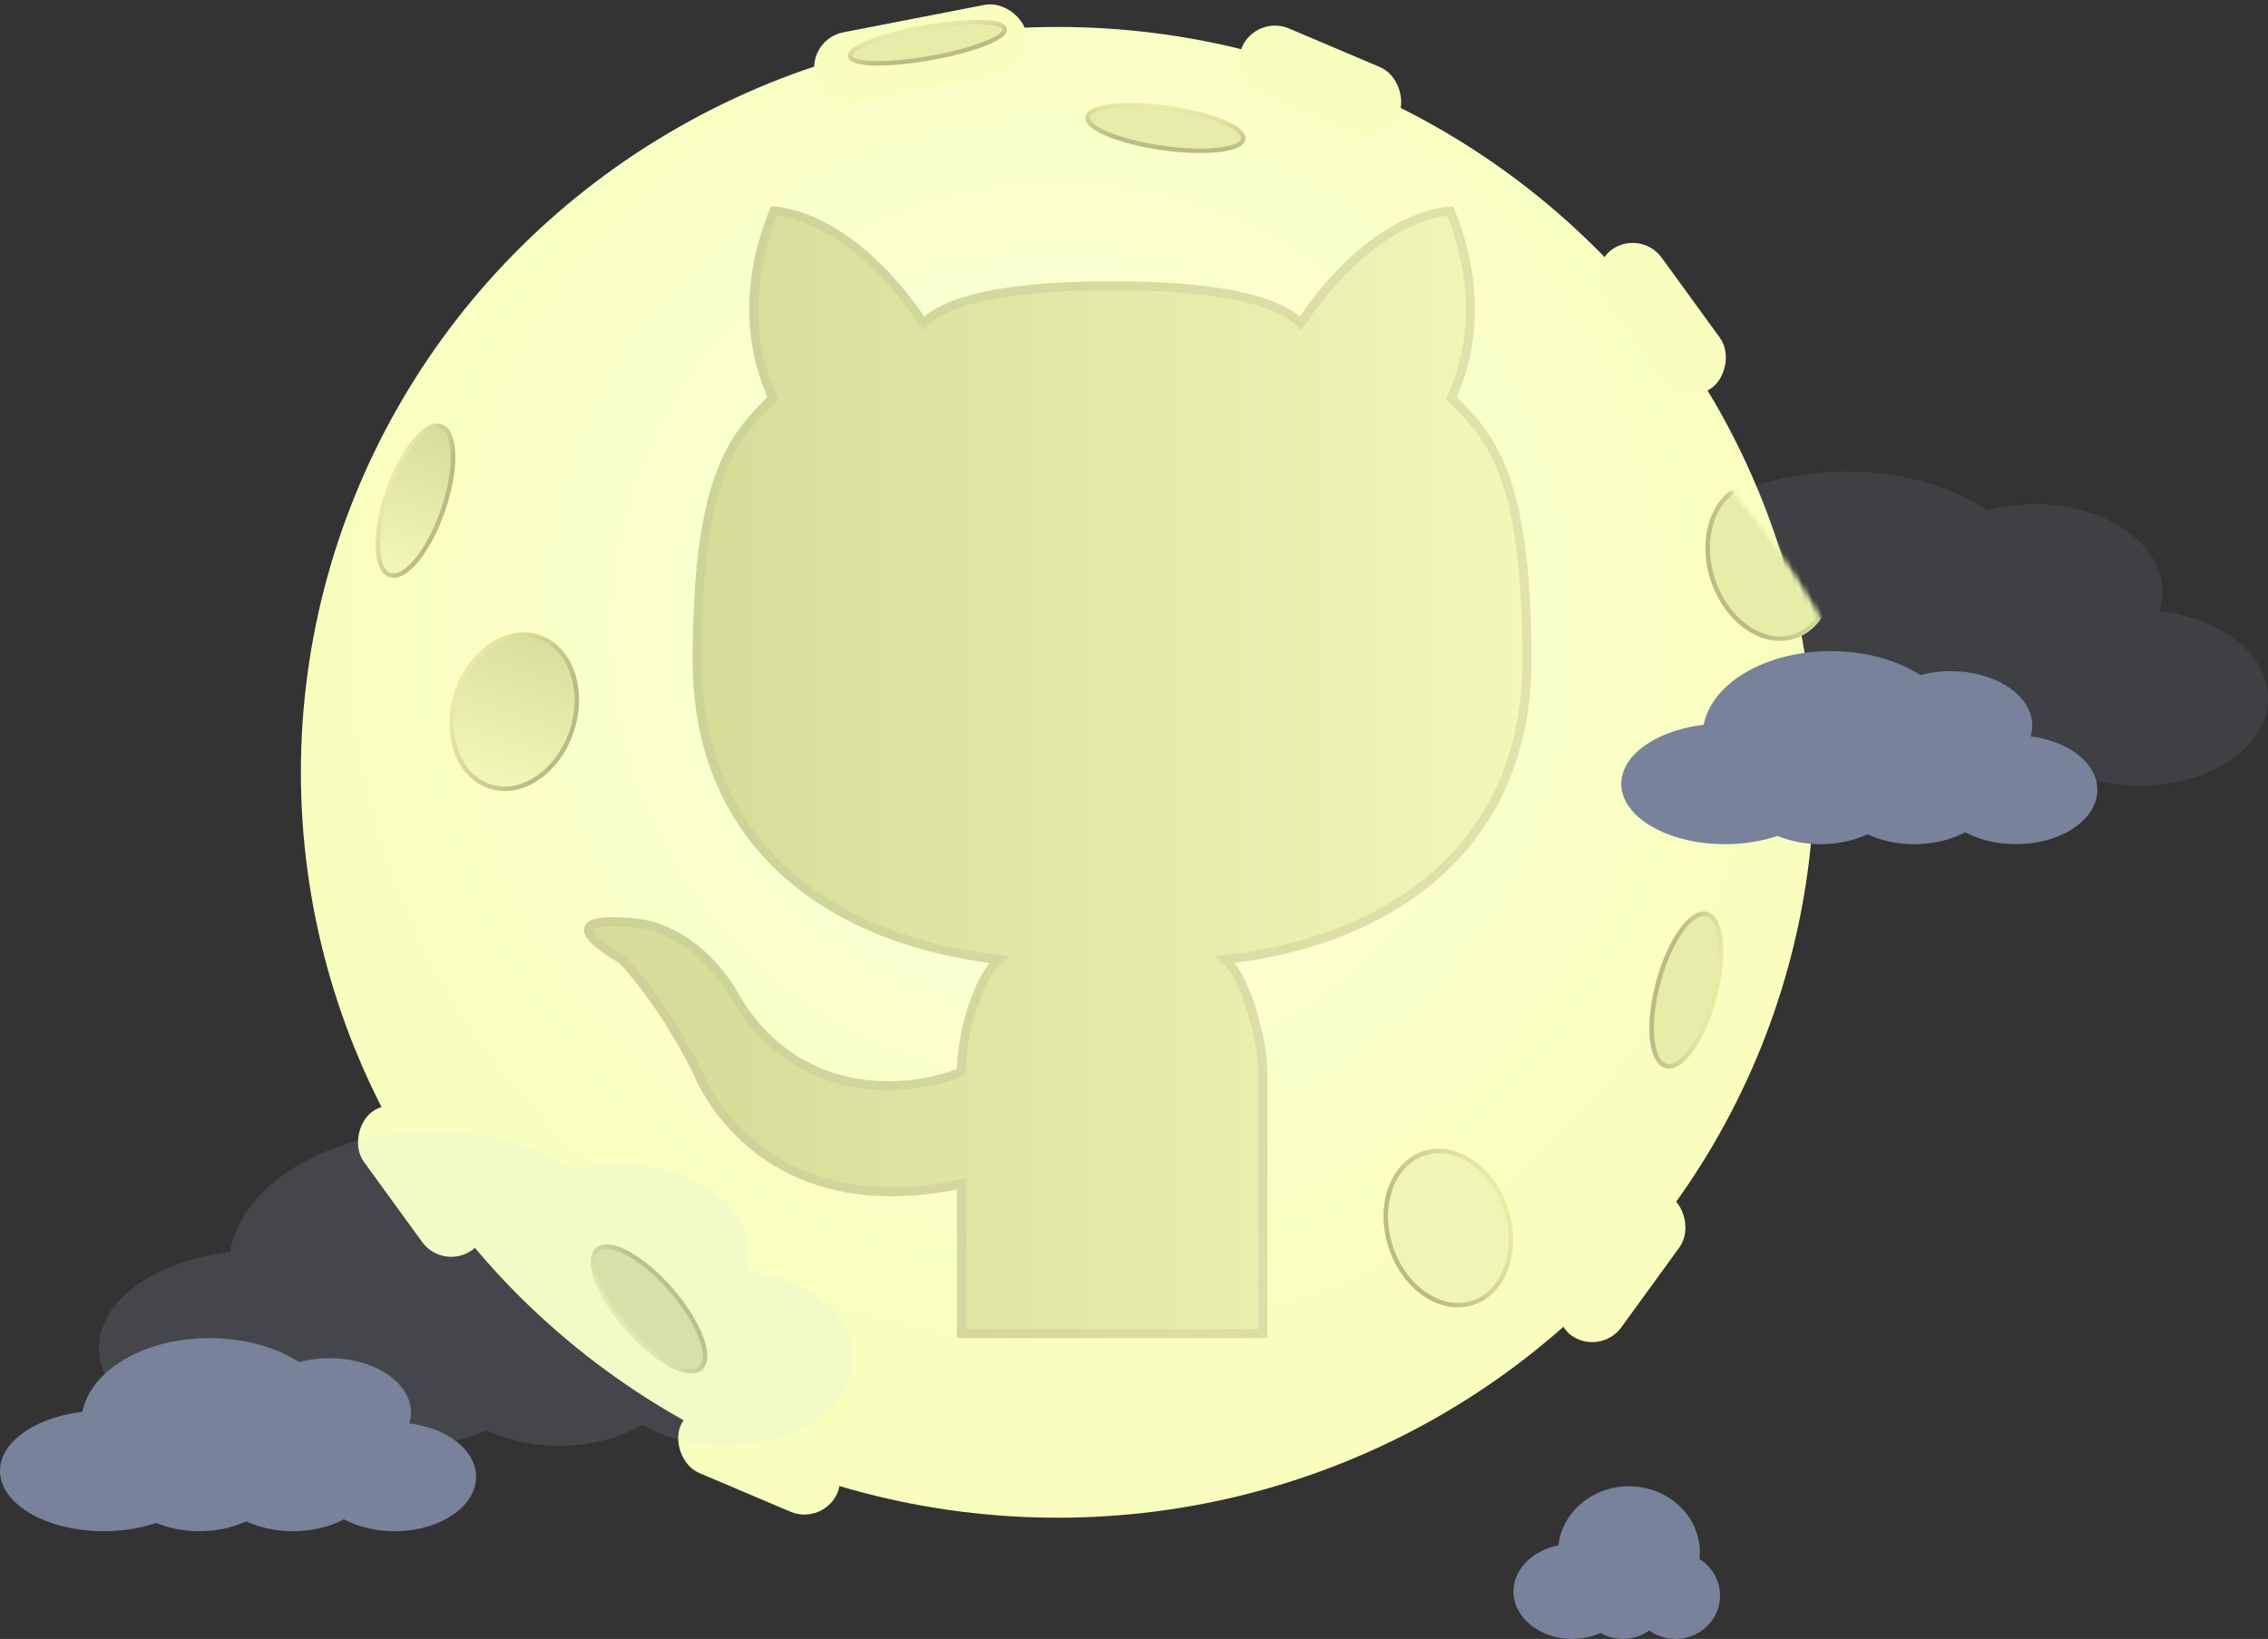 <?xml version="1.0" encoding="UTF-8"?>
<svg width="505px" height="365px" viewBox="0 0 505 365" version="1.1" xmlns="http://www.w3.org/2000/svg" xmlns:xlink="http://www.w3.org/1999/xlink">
    <rect x="0" y="0" width="505" height="365" fill="#333333" stroke="none"/>
    <!-- Generator: Sketch 50.2 (55047) - http://www.bohemiancoding.com/sketch -->
    <title>Group 4</title>
    <desc>Created with Sketch.</desc>
    <defs>
        <radialGradient cx="50%" cy="40.642%" fx="50%" fy="40.642%" r="48.245%" gradientTransform="translate(0.5,0.406),scale(0.985,1),rotate(-162.998),translate(-0.5,-0.406)" id="radialGradient-1">
            <stop stop-color="#FCFFE0" offset="0%"></stop>
            <stop stop-color="#F8FFBE" offset="100%"></stop>
        </radialGradient>
        <ellipse id="path-2" cx="168.5" cy="166" rx="168.5" ry="166"></ellipse>
        <linearGradient x1="100%" y1="42.956%" x2="15.538%" y2="57.147%" id="linearGradient-4">
            <stop stop-color="#E6EEA4" offset="0%"></stop>
            <stop stop-color="#B8BE83" offset="100%"></stop>
        </linearGradient>
        <linearGradient x1="50%" y1="0%" x2="50%" y2="100%" id="linearGradient-5">
            <stop stop-color="#D8DF9C" offset="0%"></stop>
            <stop stop-color="#F2F9B8" offset="100%"></stop>
        </linearGradient>
        <linearGradient x1="50%" y1="0%" x2="50%" y2="100%" id="linearGradient-6">
            <stop stop-color="#D6DD99" offset="0%"></stop>
            <stop stop-color="#F2F9B8" offset="100%"></stop>
        </linearGradient>
        <linearGradient x1="16.682%" y1="53.933%" x2="100%" y2="53.933%" id="linearGradient-7">
            <stop stop-color="#D6DD99" offset="0%"></stop>
            <stop stop-color="#F1F8B8" offset="100%"></stop>
        </linearGradient>
        <linearGradient x1="13.936%" y1="50%" x2="100%" y2="50%" id="linearGradient-8">
            <stop stop-color="#CCD397" offset="0%"></stop>
            <stop stop-color="#DFE4AB" offset="100%"></stop>
        </linearGradient>
    </defs>
    <g id="v2_Support_Intermediate_Page" stroke="none" stroke-width="1" fill="none" fill-rule="evenodd">
        <g id="IntermediatePage_Final_Desktop" transform="translate(-865, -1509)">
            <g id="Group-4" transform="translate(865, 1508)">
                <g id="Group-Copy-31" opacity="0.082" transform="translate(337, 106)" fill="#C8D5FF">
                    <ellipse id="Oval-2" cx="74.065" cy="30.455" rx="45.161" ry="30.455"></ellipse>
                    <ellipse id="Oval-2-Copy" cx="36.581" cy="48.182" rx="36.581" ry="21.818"></ellipse>
                    <ellipse id="Oval-2-Copy-2" cx="70" cy="50.455" rx="28.452" ry="19.545"></ellipse>
                    <ellipse id="Oval-2-Copy-6" cx="102.516" cy="50.455" rx="28.452" ry="19.545"></ellipse>
                    <ellipse id="Oval-2-Copy-7" cx="139.548" cy="50.455" rx="28.452" ry="19.545"></ellipse>
                    <ellipse id="Oval-2-Copy-3" cx="116.065" cy="26.818" rx="28.452" ry="19.545"></ellipse>
                </g>
                <g id="Oval-5-Copy-4" transform="translate(67, 7)">
                    <mask id="mask-3" fill="white">
                        <use xlink:href="#path-2"></use>
                    </mask>
                    <use id="Mask" fill="url(#radialGradient-1)" xlink:href="#path-2"></use>
                    <ellipse stroke="url(#linearGradient-4)" fill="#E6EDA8" mask="url(#mask-3)" transform="translate(327.051, 118.914) rotate(-18) translate(-327.051, -118.914) " cx="327.051" cy="118.914" rx="13.328" ry="17.689"></ellipse>
                </g>
                <ellipse id="Oval-5" stroke="url(#linearGradient-4)" fill="#E6EDA8" transform="translate(375.5, 221.5) rotate(15) translate(-375.5, -221.5) " cx="375.5" cy="221.5" rx="6.5" ry="17.5"></ellipse>
                <ellipse id="Oval-5-Copy" stroke="url(#linearGradient-4)" fill="#DAE19E" transform="translate(144.5, 292.5) scale(-1, 1) rotate(41) translate(-144.5, -292.5) " cx="144.5" cy="292.5" rx="6.5" ry="17.5"></ellipse>
                <ellipse id="Oval-5-Copy" stroke="url(#linearGradient-4)" fill="url(#linearGradient-5)" transform="translate(114.5, 159.5) scale(-1, 1) rotate(-18) translate(-114.5, -159.5) " cx="114.5" cy="159.5" rx="13.5" ry="17.5"></ellipse>
                <ellipse id="Oval-5-Copy-3" stroke="url(#linearGradient-4)" fill="#EFF6B5" transform="translate(322.5, 274.5) rotate(-18) translate(-322.5, -274.5) " cx="322.5" cy="274.5" rx="13.5" ry="17.5"></ellipse>
                <rect id="Rectangle" fill="#F8FFBE" transform="translate(294, 19) rotate(23) translate(-294, -19) " x="275" y="11" width="38" height="16" rx="8"></rect>
                <rect id="Rectangle" fill="#F8FFBE" transform="translate(169, 326) scale(-1, -1) rotate(23) translate(-169, -326) " x="150" y="318" width="38" height="16" rx="8"></rect>
                <rect id="Rectangle-Copy" fill="#F8FFBE" transform="translate(94, 264) scale(-1, -1) rotate(54) translate(-94, -264) " x="75" y="256" width="38" height="16" rx="8"></rect>
                <rect id="Rectangle-Copy-3" fill="#F8FFBE" transform="translate(361, 283) scale(-1, 1) rotate(54) translate(-361, -283) " x="342" y="275" width="38" height="16" rx="8"></rect>
                <rect id="Rectangle-Copy-2" fill="#F8FFBE" transform="translate(205, 13) rotate(-11) translate(-205, -13) " x="181" y="5" width="48" height="16" rx="8"></rect>
                <rect id="Rectangle-Copy" fill="#F8FFBE" transform="translate(370, 72) rotate(54) translate(-370, -72) " x="351" y="64" width="38" height="16" rx="8"></rect>
                <ellipse id="Oval-5-Copy-2" stroke="url(#linearGradient-4)" fill="url(#linearGradient-6)" transform="translate(92.5, 112.5) scale(-1, 1) rotate(-19) translate(-92.5, -112.5) " cx="92.5" cy="112.5" rx="6.5" ry="17.5"></ellipse>
                <path d="M281.223,298 L247.659,298 L214.068,298 C214.068,298 214.165,278.224 214.068,264.668 C168.099,274.494 155.27,239.668 155.27,239.668 C146.879,222.995 138.468,214.669 138.468,214.669 C121.665,204.774 138.468,206.343 138.468,206.343 C155.27,206.343 163.661,223.016 163.661,223.016 C178.404,247.85 204.63,243.852 214.048,239.689 C214.048,231.363 217.723,218.756 222.438,214.69 C185.755,210.595 155.222,189.69 155.222,148.018 C155.222,106.345 163.654,98.019 172.052,89.672 C170.36,85.564 163.321,70.371 172.308,48 C172.308,48 188.813,48 205.615,72.999 C213.937,64.742 239.206,64.673 247.611,64.673 C255.988,64.673 281.271,64.742 289.593,72.999 C306.395,48 322.941,48 322.941,48 C331.928,70.371 324.897,85.564 323.198,89.672 C331.588,97.999 340,106.345 340,148.018 C340,189.69 309.509,210.582 272.811,214.69 C277.54,218.756 281.202,233.097 281.202,239.689 L281.223,298 Z" id="Cat_1_-Copy-2" stroke="url(#linearGradient-8)" stroke-width="2" fill="url(#linearGradient-7)" fill-rule="nonzero"></path>
                <ellipse id="Oval-5" stroke="url(#linearGradient-4)" fill="#E6EDA8" transform="translate(206.5, 10.5) rotate(-100) translate(-206.5, -10.5) " cx="206.5" cy="10.5" rx="3.5" ry="17.5"></ellipse>
                <ellipse id="Oval-5-Copy-5" stroke="url(#linearGradient-4)" fill="#E6EDA8" transform="translate(259.5, 29.5) rotate(-82) translate(-259.5, -29.5) " cx="259.5" cy="29.5" rx="4.5" ry="17.5"></ellipse>
                <g id="Group-Copy-32" transform="translate(337, 332)" fill="#78829B">
                    <ellipse id="Oval-2" cx="25.706" cy="14.703" rx="15.784" ry="14.703"></ellipse>
                    <ellipse id="Oval-2-Copy" cx="13.078" cy="23.432" rx="13.078" ry="10.568"></ellipse>
                    <ellipse id="Oval-2-Copy-2" cx="24.353" cy="24.351" rx="9.922" ry="9.649"></ellipse>
                    <ellipse id="Oval-2-Copy-6" cx="36.078" cy="24.351" rx="9.922" ry="9.649"></ellipse>
                </g>
                <g id="Group-Copy-30" transform="translate(361, 146)" fill="#78829B">
                    <ellipse id="Oval-2" cx="46.658" cy="18.812" rx="28.538" ry="18.812"></ellipse>
                    <ellipse id="Oval-2-Copy" cx="23.103" cy="29.562" rx="23.103" ry="13.438"></ellipse>
                    <ellipse id="Oval-2-Copy-2" cx="44.393" cy="30.906" rx="18.12" ry="12.094"></ellipse>
                    <ellipse id="Oval-2-Copy-6" cx="65.231" cy="30.906" rx="18.12" ry="12.094"></ellipse>
                    <ellipse id="Oval-2-Copy-7" cx="87.88" cy="30.906" rx="18.12" ry="12.094"></ellipse>
                    <ellipse id="Oval-2-Copy-3" cx="73.385" cy="16.573" rx="18.12" ry="12.094"></ellipse>
                </g>
                <g id="Group-Copy-28" opacity="0.121" transform="translate(22, 253)" fill="#C5D5FF">
                    <ellipse id="Oval-2" cx="74.065" cy="30.455" rx="45.161" ry="30.455"></ellipse>
                    <ellipse id="Oval-2-Copy" cx="36.581" cy="48.182" rx="36.581" ry="21.818"></ellipse>
                    <ellipse id="Oval-2-Copy-2" cx="70" cy="50.455" rx="28.452" ry="19.545"></ellipse>
                    <ellipse id="Oval-2-Copy-6" cx="102.516" cy="50.455" rx="28.452" ry="19.545"></ellipse>
                    <ellipse id="Oval-2-Copy-7" cx="139.548" cy="50.455" rx="28.452" ry="19.545"></ellipse>
                    <ellipse id="Oval-2-Copy-3" cx="116.065" cy="26.818" rx="28.452" ry="19.545"></ellipse>
                </g>
                <g id="Group-Copy-29" transform="translate(0, 299)" fill="#78829B">
                    <ellipse id="Oval-2" cx="46.658" cy="18.812" rx="28.538" ry="18.812"></ellipse>
                    <ellipse id="Oval-2-Copy" cx="23.103" cy="29.562" rx="23.103" ry="13.438"></ellipse>
                    <ellipse id="Oval-2-Copy-2" cx="44.393" cy="30.906" rx="18.12" ry="12.094"></ellipse>
                    <ellipse id="Oval-2-Copy-6" cx="65.231" cy="30.906" rx="18.12" ry="12.094"></ellipse>
                    <ellipse id="Oval-2-Copy-7" cx="87.88" cy="30.906" rx="18.12" ry="12.094"></ellipse>
                    <ellipse id="Oval-2-Copy-3" cx="73.385" cy="16.573" rx="18.12" ry="12.094"></ellipse>
                </g>
            </g>
        </g>
    </g>
</svg>